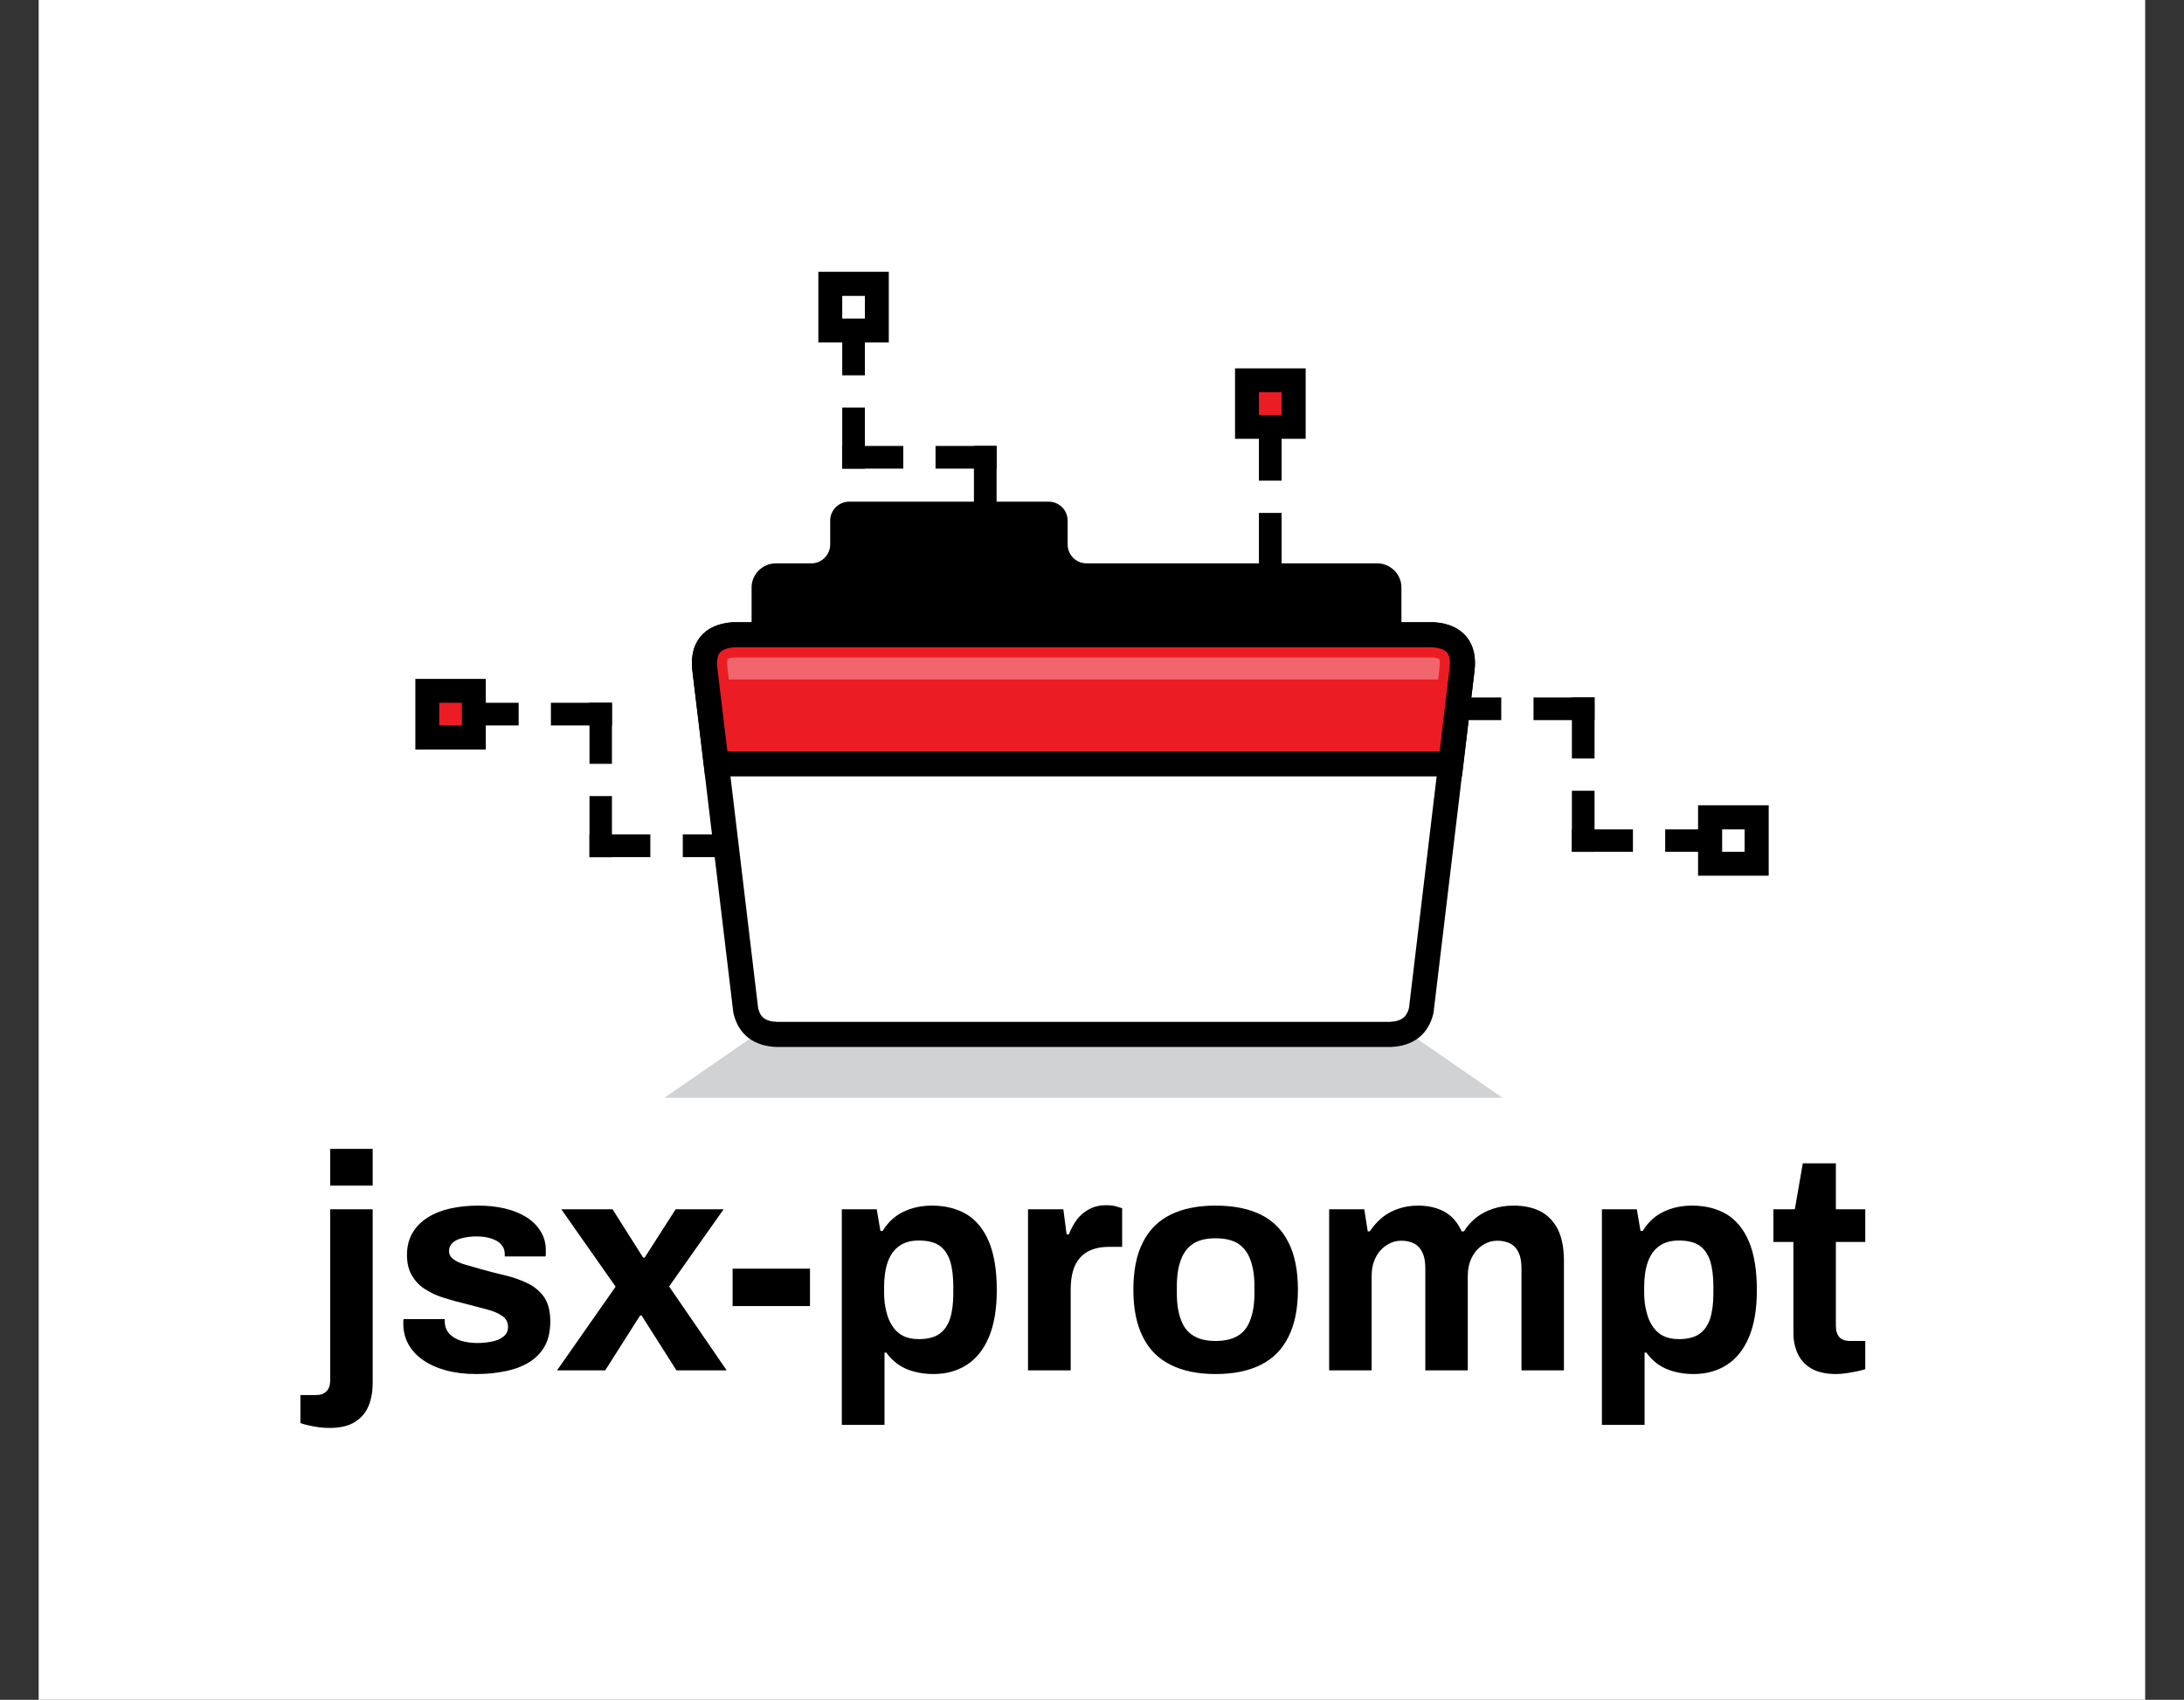 <svg xmlns="http://www.w3.org/2000/svg" version="1.1" xmlns:xlink="http://www.w3.org/1999/xlink" xmlns:svgjs="http://svgjs.dev/svgjs" viewBox="0 0 8.986 6.994"><rect x="0" y="0" width="8.986" height="6.994" fill="#333333" stroke="none"/><g transform="matrix(0.84,0,0,0.84,1.278,4.727)"><rect width="10.318" height="10.318" x="-1.332" y="-6.623" fill="#ffffff"></rect><g transform="matrix(1,0,0,1,0,0)" clip-path="url(#SvgjsClipPath9222)"><g clip-path="url(#SvgjsClipPath9217a4da16d3-781c-41ce-94bc-13cf6bb82bd8)"><path d=" M 5.137 -0.735 L 3.786 -0.735 L 2.434 -0.735 L 1.733 -0.25 L 3.786 -0.25 L 5.838 -0.25 L 5.137 -0.735 Z" fill="#d0d2d3" transform="matrix(1,0,0,1,0,0)" fill-rule="evenodd"></path></g><g clip-path="url(#SvgjsClipPath9217a4da16d3-781c-41ce-94bc-13cf6bb82bd8)"><path d=" M 3.061 -3.443 L 3.36 -3.443 L 3.36 -3.332 L 3.061 -3.332 Z" fill="#000000" transform="matrix(1,0,0,1,0,0)" fill-rule="nonzero"></path></g><g clip-path="url(#SvgjsClipPath9217a4da16d3-781c-41ce-94bc-13cf6bb82bd8)"><path d=" M 2.604 -3.443 L 2.903 -3.443 L 2.903 -3.332 L 2.604 -3.332 Z" fill="#000000" transform="matrix(1,0,0,1,0,0)" fill-rule="nonzero"></path></g><g clip-path="url(#SvgjsClipPath9217a4da16d3-781c-41ce-94bc-13cf6bb82bd8)"><path d=" M 2.604 -3.631 L 2.715 -3.631 L 2.715 -3.332 L 2.604 -3.332 Z" fill="#000000" transform="matrix(1,0,0,1,0,0)" fill-rule="nonzero"></path></g><g clip-path="url(#SvgjsClipPath9217a4da16d3-781c-41ce-94bc-13cf6bb82bd8)"><path d=" M 3.249 -3.443 L 3.36 -3.443 L 3.36 -3.144 L 3.249 -3.144 Z" fill="#000000" transform="matrix(1,0,0,1,0,0)" fill-rule="nonzero"></path></g><g clip-path="url(#SvgjsClipPath9217a4da16d3-781c-41ce-94bc-13cf6bb82bd8)"><path d=" M 2.604 -4.088 L 2.715 -4.088 L 2.715 -3.789 L 2.604 -3.789 Z" fill="#000000" transform="matrix(1,0,0,1,0,0)" fill-rule="nonzero"></path></g><g clip-path="url(#SvgjsClipPath9217a4da16d3-781c-41ce-94bc-13cf6bb82bd8)"><path d=" M 2.487 -4.296 L 2.832 -4.296 L 2.832 -3.95 L 2.487 -3.95 Z" fill="#000000" transform="matrix(1,0,0,1,0,0)" fill-rule="nonzero"></path></g><g clip-path="url(#SvgjsClipPath9217a4da16d3-781c-41ce-94bc-13cf6bb82bd8)"><path d=" M 2.604 -4.178 L 2.715 -4.178 L 2.715 -4.067 L 2.604 -4.067 Z" fill="#ffffff" transform="matrix(1,0,0,1,0,0)" fill-rule="nonzero"></path></g><g clip-path="url(#SvgjsClipPath9217a4da16d3-781c-41ce-94bc-13cf6bb82bd8)"><path d=" M 1.823 -1.54 L 2.121 -1.54 L 2.121 -1.429 L 1.823 -1.429 Z" fill="#000000" transform="matrix(1,0,0,1,0,0)" fill-rule="nonzero"></path></g><g clip-path="url(#SvgjsClipPath9217a4da16d3-781c-41ce-94bc-13cf6bb82bd8)"><path d=" M 1.366 -1.54 L 1.664 -1.54 L 1.664 -1.429 L 1.366 -1.429 Z" fill="#000000" transform="matrix(1,0,0,1,0,0)" fill-rule="nonzero"></path></g><g clip-path="url(#SvgjsClipPath9217a4da16d3-781c-41ce-94bc-13cf6bb82bd8)"><path d=" M 1.366 -1.728 L 1.476 -1.728 L 1.476 -1.429 L 1.366 -1.429 Z" fill="#000000" transform="matrix(1,0,0,1,0,0)" fill-rule="nonzero"></path></g><g clip-path="url(#SvgjsClipPath9217a4da16d3-781c-41ce-94bc-13cf6bb82bd8)"><path d=" M 1.366 -2.185 L 1.476 -2.185 L 1.476 -1.886 L 1.366 -1.886 Z" fill="#000000" transform="matrix(1,0,0,1,0,0)" fill-rule="nonzero"></path></g><g clip-path="url(#SvgjsClipPath9217a4da16d3-781c-41ce-94bc-13cf6bb82bd8)"><path d=" M 1.177 -2.185 L 1.476 -2.185 L 1.476 -2.074 L 1.177 -2.074 Z" fill="#000000" transform="matrix(1,0,0,1,0,0)" fill-rule="nonzero"></path></g><g clip-path="url(#SvgjsClipPath9217a4da16d3-781c-41ce-94bc-13cf6bb82bd8)"><path d=" M 0.72 -2.185 L 1.019 -2.185 L 1.019 -2.074 L 0.72 -2.074 Z" fill="#000000" transform="matrix(1,0,0,1,0,0)" fill-rule="nonzero"></path></g><g clip-path="url(#SvgjsClipPath9217a4da16d3-781c-41ce-94bc-13cf6bb82bd8)"><path d=" M 0.513 -2.302 L 0.858 -2.302 L 0.858 -1.956 L 0.513 -1.956 Z" fill="#000000" transform="matrix(1,0,0,1,0,0)" fill-rule="nonzero"></path></g><g clip-path="url(#SvgjsClipPath9217a4da16d3-781c-41ce-94bc-13cf6bb82bd8)"><path d=" M 0.63 -2.185 L 0.741 -2.185 L 0.741 -2.074 L 0.63 -2.074 Z" fill="#ec1c24" transform="matrix(1,0,0,1,0,0)" fill-rule="nonzero"></path></g><g clip-path="url(#SvgjsClipPath9217a4da16d3-781c-41ce-94bc-13cf6bb82bd8)"><path d=" M 5.533 -2.211 L 5.832 -2.211 L 5.832 -2.1 L 5.533 -2.1 Z" fill="#000000" transform="matrix(1,0,0,1,0,0)" fill-rule="nonzero"></path></g><g clip-path="url(#SvgjsClipPath9217a4da16d3-781c-41ce-94bc-13cf6bb82bd8)"><path d=" M 5.99 -2.211 L 6.289 -2.211 L 6.289 -2.1 L 5.99 -2.1 Z" fill="#000000" transform="matrix(1,0,0,1,0,0)" fill-rule="nonzero"></path></g><g clip-path="url(#SvgjsClipPath9217a4da16d3-781c-41ce-94bc-13cf6bb82bd8)"><path d=" M 6.178 -2.211 L 6.289 -2.211 L 6.289 -1.912 L 6.178 -1.912 Z" fill="#000000" transform="matrix(1,0,0,1,0,0)" fill-rule="nonzero"></path></g><g clip-path="url(#SvgjsClipPath9217a4da16d3-781c-41ce-94bc-13cf6bb82bd8)"><path d=" M 6.178 -1.754 L 6.289 -1.754 L 6.289 -1.455 L 6.178 -1.455 Z" fill="#000000" transform="matrix(1,0,0,1,0,0)" fill-rule="nonzero"></path></g><g clip-path="url(#SvgjsClipPath9217a4da16d3-781c-41ce-94bc-13cf6bb82bd8)"><path d=" M 6.178 -1.565 L 6.477 -1.565 L 6.477 -1.455 L 6.178 -1.455 Z" fill="#000000" transform="matrix(1,0,0,1,0,0)" fill-rule="nonzero"></path></g><g clip-path="url(#SvgjsClipPath9217a4da16d3-781c-41ce-94bc-13cf6bb82bd8)"><path d=" M 6.635 -1.565 L 6.934 -1.565 L 6.934 -1.455 L 6.635 -1.455 Z" fill="#000000" transform="matrix(1,0,0,1,0,0)" fill-rule="nonzero"></path></g><g clip-path="url(#SvgjsClipPath9217a4da16d3-781c-41ce-94bc-13cf6bb82bd8)"><path d=" M 6.796 -1.683 L 7.142 -1.683 L 7.142 -1.338 L 6.796 -1.338 Z" fill="#000000" transform="matrix(1,0,0,1,0,0)" fill-rule="nonzero"></path></g><g clip-path="url(#SvgjsClipPath9217a4da16d3-781c-41ce-94bc-13cf6bb82bd8)"><path d=" M 6.914 -1.565 L 7.024 -1.565 L 7.024 -1.455 L 6.914 -1.455 Z" fill="#ffffff" transform="matrix(1,0,0,1,0,0)" fill-rule="nonzero"></path></g><g clip-path="url(#SvgjsClipPath9217a4da16d3-781c-41ce-94bc-13cf6bb82bd8)"><path d=" M 4.645 -3.115 L 4.756 -3.115 L 4.756 -2.816 L 4.645 -2.816 Z" fill="#000000" transform="matrix(1,0,0,1,0,0)" fill-rule="nonzero"></path></g><g clip-path="url(#SvgjsClipPath9217a4da16d3-781c-41ce-94bc-13cf6bb82bd8)"><path d=" M 4.645 -3.571 L 4.756 -3.571 L 4.756 -3.273 L 4.645 -3.273 Z" fill="#000000" transform="matrix(1,0,0,1,0,0)" fill-rule="nonzero"></path></g><g clip-path="url(#SvgjsClipPath9217a4da16d3-781c-41ce-94bc-13cf6bb82bd8)"><path d=" M 4.528 -3.823 L 4.874 -3.823 L 4.874 -3.478 L 4.528 -3.478 Z" fill="#000000" transform="matrix(1,0,0,1,0,0)" fill-rule="nonzero"></path></g><g clip-path="url(#SvgjsClipPath9217a4da16d3-781c-41ce-94bc-13cf6bb82bd8)"><path d=" M 4.645 -3.706 L 4.756 -3.706 L 4.756 -3.595 L 4.645 -3.595 Z" fill="#ec1c24" transform="matrix(1,0,0,1,0,0)" fill-rule="nonzero"></path></g><g clip-path="url(#SvgjsClipPath9217a4da16d3-781c-41ce-94bc-13cf6bb82bd8)"><path d=" M 5.224 -2.868 L 3.8 -2.868 C 3.749 -2.868 3.708 -2.91 3.708 -2.961 L 3.708 -3.078 C 3.708 -3.128 3.667 -3.17 3.616 -3.17 L 2.637 -3.17 C 2.587 -3.17 2.545 -3.128 2.545 -3.078 L 2.545 -2.961 C 2.545 -2.91 2.504 -2.868 2.453 -2.868 L 2.279 -2.868 C 2.214 -2.868 2.16 -2.815 2.16 -2.75 L 2.16 -2.275 L 5.343 -2.275 L 5.343 -2.75 C 5.343 -2.815 5.289 -2.868 5.224 -2.868 Z" fill="#000000" transform="matrix(1,0,0,1,0,0)" fill-rule="evenodd"></path></g><g clip-path="url(#SvgjsClipPath9217a4da16d3-781c-41ce-94bc-13cf6bb82bd8)"><path d=" M 5.502 -2.518 L 2.069 -2.518 C 1.962 -2.509 1.92 -2.45 1.931 -2.349 C 1.998 -1.792 2.064 -1.235 2.131 -0.679 C 2.15 -0.598 2.205 -0.563 2.285 -0.561 L 5.287 -0.561 C 5.367 -0.563 5.421 -0.597 5.44 -0.679 C 5.507 -1.236 5.573 -1.792 5.64 -2.349 C 5.652 -2.45 5.609 -2.509 5.502 -2.518 Z" fill="#ffffff" transform="matrix(1,0,0,1,0,0)" fill-rule="evenodd"></path></g><g clip-path="url(#SvgjsClipPath9217a4da16d3-781c-41ce-94bc-13cf6bb82bd8)"><path d=" M 5.287 -0.499 L 2.285 -0.499 C 2.17 -0.502 2.095 -0.561 2.071 -0.665 L 2.07 -0.672 L 1.87 -2.342 C 1.862 -2.411 1.875 -2.467 1.909 -2.508 C 1.943 -2.55 1.995 -2.574 2.064 -2.579 L 2.069 -2.579 C 2.069 -2.579 5.506 -2.579 5.506 -2.579 C 5.575 -2.574 5.627 -2.55 5.661 -2.508 C 5.695 -2.467 5.709 -2.411 5.701 -2.342 L 5.5 -0.665 C 5.476 -0.561 5.401 -0.502 5.288 -0.499 L 5.287 -0.499 Z M 2.192 -0.69 C 2.201 -0.65 2.222 -0.624 2.286 -0.622 L 5.286 -0.622 C 5.349 -0.625 5.37 -0.651 5.38 -0.69 L 5.579 -2.356 C 5.582 -2.38 5.582 -2.412 5.567 -2.43 C 5.556 -2.444 5.533 -2.453 5.5 -2.456 L 2.072 -2.456 C 2.049 -2.454 2.019 -2.447 2.005 -2.43 C 1.99 -2.412 1.99 -2.379 1.993 -2.356 L 2.192 -0.69 Z" fill="#000000" transform="matrix(1,0,0,1,0,0)" fill-rule="nonzero"></path></g><g clip-path="url(#SvgjsClipPath9217a4da16d3-781c-41ce-94bc-13cf6bb82bd8)"><path d=" M 5.502 -2.518 L 2.069 -2.518 C 1.962 -2.509 1.92 -2.45 1.931 -2.349 C 1.95 -2.194 1.968 -2.04 1.987 -1.886 L 5.585 -1.886 C 5.603 -2.04 5.622 -2.195 5.64 -2.349 C 5.652 -2.45 5.609 -2.509 5.502 -2.518 Z" fill="#ec1c24" transform="matrix(1,0,0,1,0,0)" fill-rule="evenodd" stroke-miterlimit="10" stroke-width="0.123" stroke="#000000"></path></g><g clip-path="url(#SvgjsClipPath9217a4da16d3-781c-41ce-94bc-13cf6bb82bd8)"><path d=" M 2.049 -2.298 C 2.051 -2.299 2.053 -2.299 2.056 -2.299 L 5.518 -2.299 C 5.519 -2.299 5.521 -2.299 5.523 -2.298 L 5.53 -2.361 C 5.533 -2.385 5.53 -2.397 5.529 -2.399 C 5.527 -2.4 5.517 -2.405 5.498 -2.407 L 2.076 -2.407 C 2.054 -2.405 2.044 -2.4 2.043 -2.4 C 2.042 -2.397 2.039 -2.385 2.041 -2.362 L 2.049 -2.298 Z" fill="#f0666c" transform="matrix(1,0,0,1,0,0)" fill-rule="evenodd"></path></g></g><g><path d=" M 0.096 0.18 L 0.096 2.220446049250313e-16 L 0.304 2.220446049250313e-16 L 0.304 0.18 L 0.096 0.18 M 0.091 1.367 Q 0.071 1.367 0.044 1.364 Q 0.018 1.361 -0.007 1.355 Q -0.033 1.35 -0.05 1.343 L -0.05 1.206 L 0.026 1.206 Q 0.06 1.206 0.078 1.187 Q 0.096 1.169 0.096 1.133 L 0.096 0.296 L 0.304 0.296 L 0.304 1.149 Q 0.304 1.209 0.284 1.259 Q 0.264 1.308 0.218 1.337 Q 0.173 1.367 0.091 1.367 M 0.811 1.103 Q 0.729 1.103 0.663 1.085 Q 0.597 1.067 0.55 1.034 Q 0.504 1.002 0.479 0.957 Q 0.454 0.912 0.454 0.855 Q 0.454 0.849 0.454 0.843 Q 0.454 0.837 0.456 0.834 L 0.657 0.834 Q 0.657 0.837 0.657 0.84 Q 0.657 0.843 0.657 0.846 Q 0.658 0.884 0.681 0.907 Q 0.703 0.93 0.74 0.941 Q 0.777 0.951 0.817 0.951 Q 0.853 0.951 0.887 0.944 Q 0.921 0.938 0.944 0.92 Q 0.967 0.902 0.967 0.873 Q 0.967 0.837 0.938 0.818 Q 0.909 0.798 0.862 0.786 Q 0.814 0.774 0.759 0.759 Q 0.708 0.747 0.657 0.731 Q 0.606 0.716 0.565 0.69 Q 0.523 0.665 0.498 0.623 Q 0.472 0.582 0.472 0.519 Q 0.472 0.458 0.499 0.412 Q 0.526 0.366 0.574 0.336 Q 0.621 0.306 0.685 0.292 Q 0.748 0.278 0.822 0.278 Q 0.891 0.278 0.951 0.292 Q 1.011 0.306 1.056 0.334 Q 1.101 0.362 1.126 0.403 Q 1.152 0.444 1.152 0.495 Q 1.152 0.506 1.152 0.515 Q 1.152 0.524 1.15 0.527 L 0.951 0.527 L 0.951 0.515 Q 0.951 0.488 0.934 0.469 Q 0.918 0.45 0.887 0.44 Q 0.856 0.429 0.813 0.429 Q 0.783 0.429 0.758 0.434 Q 0.733 0.438 0.715 0.447 Q 0.697 0.456 0.688 0.469 Q 0.678 0.482 0.678 0.5 Q 0.678 0.525 0.7 0.541 Q 0.721 0.557 0.757 0.567 Q 0.793 0.578 0.837 0.59 Q 0.891 0.605 0.95 0.619 Q 1.009 0.633 1.06 0.657 Q 1.111 0.681 1.143 0.725 Q 1.174 0.77 1.174 0.845 Q 1.174 0.917 1.147 0.966 Q 1.119 1.016 1.069 1.046 Q 1.02 1.076 0.954 1.089 Q 0.888 1.103 0.811 1.103 M 1.207 1.085 L 1.494 0.675 L 1.228 0.296 L 1.479 0.296 L 1.629 0.533 L 1.636 0.533 L 1.788 0.296 L 2.023 0.296 L 1.756 0.674 L 2.038 1.085 L 1.792 1.085 L 1.621 0.816 L 1.614 0.816 L 1.443 1.085 L 1.207 1.085 M 2.067 0.77 L 2.067 0.587 L 2.446 0.587 L 2.446 0.77 L 2.067 0.77 M 2.602 1.352 L 2.602 0.296 L 2.773 0.296 L 2.791 0.402 L 2.802 0.402 Q 2.841 0.338 2.904 0.308 Q 2.967 0.278 3.043 0.278 Q 3.142 0.278 3.214 0.321 Q 3.285 0.365 3.323 0.456 Q 3.361 0.548 3.361 0.692 Q 3.361 0.831 3.322 0.923 Q 3.283 1.014 3.214 1.058 Q 3.144 1.103 3.051 1.103 Q 3 1.103 2.956 1.091 Q 2.913 1.08 2.878 1.056 Q 2.844 1.032 2.82 0.998 L 2.811 0.998 L 2.811 1.352 L 2.602 1.352 M 2.979 0.932 Q 3.042 0.932 3.079 0.907 Q 3.115 0.882 3.132 0.832 Q 3.148 0.782 3.148 0.708 L 3.148 0.674 Q 3.148 0.599 3.132 0.548 Q 3.115 0.498 3.079 0.473 Q 3.042 0.449 2.979 0.449 Q 2.92 0.449 2.883 0.476 Q 2.845 0.503 2.827 0.554 Q 2.809 0.605 2.809 0.677 L 2.809 0.702 Q 2.809 0.755 2.82 0.797 Q 2.83 0.84 2.851 0.87 Q 2.871 0.9 2.902 0.916 Q 2.934 0.932 2.979 0.932 M 3.514 1.085 L 3.514 0.296 L 3.687 0.296 L 3.703 0.419 L 3.714 0.419 Q 3.729 0.38 3.753 0.347 Q 3.777 0.315 3.813 0.296 Q 3.849 0.276 3.897 0.276 Q 3.922 0.276 3.943 0.281 Q 3.964 0.287 3.975 0.291 L 3.975 0.48 L 3.91 0.48 Q 3.864 0.48 3.829 0.493 Q 3.793 0.506 3.769 0.533 Q 3.745 0.56 3.734 0.599 Q 3.723 0.638 3.723 0.69 L 3.723 1.085 L 3.514 1.085 M 4.432 1.103 Q 4.303 1.103 4.213 1.058 Q 4.123 1.014 4.077 0.922 Q 4.03 0.83 4.03 0.69 Q 4.03 0.548 4.077 0.457 Q 4.123 0.366 4.213 0.322 Q 4.303 0.278 4.432 0.278 Q 4.564 0.278 4.654 0.322 Q 4.743 0.366 4.789 0.457 Q 4.836 0.548 4.836 0.69 Q 4.836 0.83 4.789 0.922 Q 4.743 1.014 4.654 1.058 Q 4.564 1.103 4.432 1.103 M 4.432 0.941 Q 4.501 0.941 4.543 0.915 Q 4.584 0.89 4.603 0.837 Q 4.623 0.785 4.623 0.708 L 4.623 0.672 Q 4.623 0.596 4.603 0.543 Q 4.584 0.491 4.543 0.464 Q 4.501 0.438 4.432 0.438 Q 4.365 0.438 4.324 0.464 Q 4.282 0.491 4.263 0.543 Q 4.243 0.596 4.243 0.672 L 4.243 0.708 Q 4.243 0.785 4.263 0.837 Q 4.282 0.89 4.324 0.915 Q 4.365 0.941 4.432 0.941 M 4.989 1.085 L 4.989 0.296 L 5.161 0.296 L 5.178 0.404 L 5.188 0.404 Q 5.214 0.365 5.249 0.336 Q 5.284 0.308 5.329 0.293 Q 5.373 0.278 5.424 0.278 Q 5.499 0.278 5.554 0.308 Q 5.608 0.338 5.638 0.404 L 5.649 0.404 Q 5.674 0.365 5.71 0.336 Q 5.746 0.308 5.793 0.293 Q 5.839 0.278 5.892 0.278 Q 5.967 0.278 6.022 0.305 Q 6.076 0.332 6.108 0.392 Q 6.139 0.453 6.139 0.549 L 6.139 1.085 L 5.931 1.085 L 5.931 0.587 Q 5.931 0.549 5.923 0.523 Q 5.914 0.497 5.899 0.481 Q 5.884 0.465 5.862 0.458 Q 5.839 0.45 5.814 0.45 Q 5.772 0.45 5.739 0.473 Q 5.706 0.495 5.687 0.534 Q 5.668 0.573 5.668 0.624 L 5.668 1.085 L 5.46 1.085 L 5.46 0.587 Q 5.46 0.549 5.452 0.523 Q 5.443 0.497 5.428 0.481 Q 5.413 0.465 5.392 0.458 Q 5.37 0.45 5.343 0.45 Q 5.302 0.45 5.269 0.473 Q 5.235 0.495 5.216 0.534 Q 5.197 0.573 5.197 0.624 L 5.197 1.085 L 4.989 1.085 M 6.325 1.352 L 6.325 0.296 L 6.496 0.296 L 6.514 0.402 L 6.525 0.402 Q 6.564 0.338 6.627 0.308 Q 6.69 0.278 6.766 0.278 Q 6.865 0.278 6.937 0.321 Q 7.008 0.365 7.046 0.456 Q 7.084 0.548 7.084 0.692 Q 7.084 0.831 7.045 0.923 Q 7.006 1.014 6.937 1.058 Q 6.867 1.103 6.774 1.103 Q 6.723 1.103 6.679 1.091 Q 6.636 1.08 6.601 1.056 Q 6.567 1.032 6.543 0.998 L 6.534 0.998 L 6.534 1.352 L 6.325 1.352 M 6.702 0.932 Q 6.765 0.932 6.802 0.907 Q 6.838 0.882 6.855 0.832 Q 6.871 0.782 6.871 0.708 L 6.871 0.674 Q 6.871 0.599 6.855 0.548 Q 6.838 0.498 6.802 0.473 Q 6.765 0.449 6.702 0.449 Q 6.643 0.449 6.606 0.476 Q 6.568 0.503 6.55 0.554 Q 6.532 0.605 6.532 0.677 L 6.532 0.702 Q 6.532 0.755 6.543 0.797 Q 6.553 0.84 6.574 0.87 Q 6.594 0.9 6.625 0.916 Q 6.657 0.932 6.702 0.932 M 7.473 1.103 Q 7.398 1.103 7.351 1.076 Q 7.305 1.049 7.284 1.003 Q 7.263 0.957 7.263 0.902 L 7.263 0.456 L 7.165 0.456 L 7.165 0.296 L 7.27 0.296 L 7.309 0.071 L 7.471 0.071 L 7.471 0.296 L 7.615 0.296 L 7.615 0.456 L 7.471 0.456 L 7.471 0.867 Q 7.471 0.903 7.488 0.922 Q 7.504 0.941 7.542 0.941 L 7.615 0.941 L 7.615 1.079 Q 7.597 1.085 7.573 1.09 Q 7.549 1.095 7.522 1.099 Q 7.495 1.103 7.473 1.103" fill="#000000" fill-rule="nonzero"></path></g><g></g></g><defs><clipPath id="SvgjsClipPath9222"><path d=" M 0.513 -4.296 h 6.629 v 4.046 h -6.629 Z"></path></clipPath><clipPath id="SvgjsClipPath9217a4da16d3-781c-41ce-94bc-13cf6bb82bd8"><path d=" M 0.513 -4.296 L 7.142 -4.296 L 7.142 -0.25 L 0.513 -0.25 Z"></path></clipPath></defs></svg>